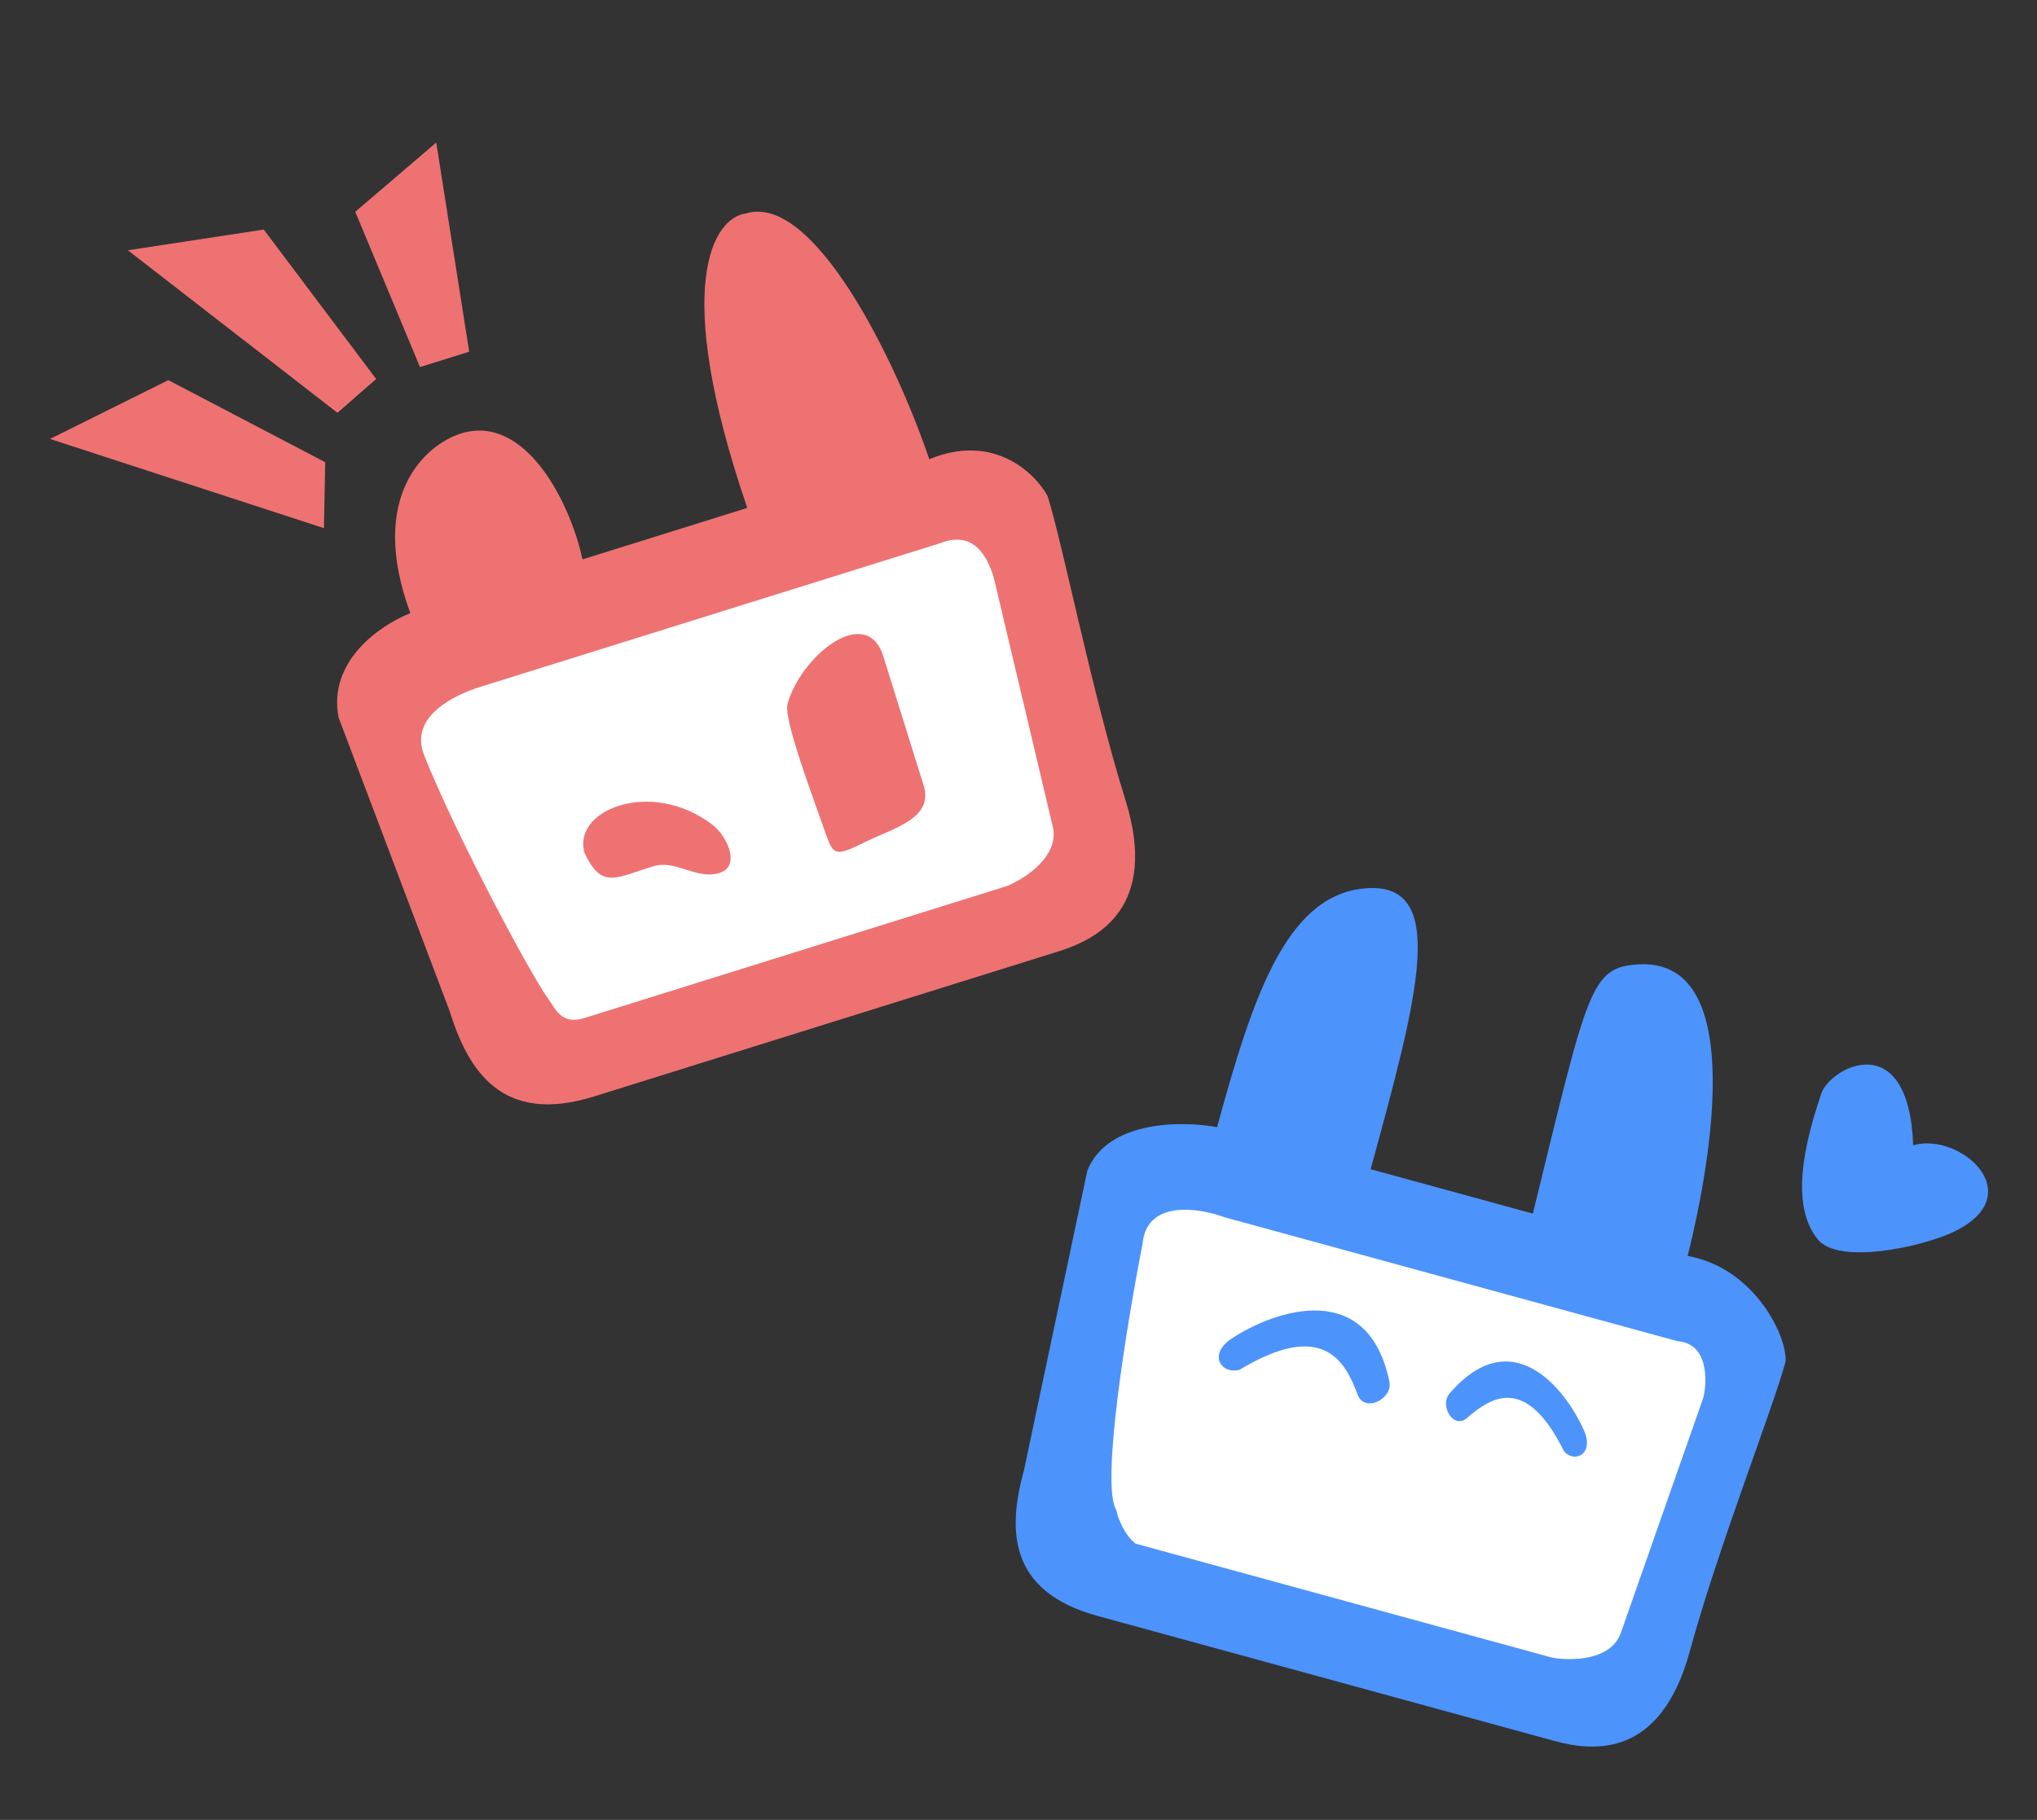 <svg width="263" height="235" viewBox="0 0 263 235" fill="none" xmlns="http://www.w3.org/2000/svg">
<rect x="0" y="0" width="263" height="235" fill="#333333" stroke="none"/>
<path d="M21.735 49.086L6.459 56.68L41.825 68.201L41.989 59.686L21.735 49.086Z" fill="#EE7272"/>
<path d="M43.569 53.305L16.512 32.319L34.055 29.642L48.567 48.94L43.569 53.305Z" fill="#EE7272"/>
<path d="M54.226 47.4L45.868 27.343L56.325 18.409L60.578 45.415L54.226 47.4Z" fill="#EE7272"/>
<path d="M58.041 130.531L43.716 92.65C42.321 85.469 48.889 80.808 52.978 79.177C47.387 63.998 55.011 57.385 59.523 55.975C67.739 53.408 73.548 64.641 75.212 72.231L96.48 65.587C86.553 36.529 92.206 28.133 96.274 27.568C104.975 24.85 115.545 46.231 119.982 59.302C128.248 55.874 133.611 61.039 135.259 64.05C137.267 70.476 140.962 89.392 145.298 103.271C149.634 117.149 141.81 121.245 136.654 122.856L76.717 141.581C64.695 145.337 60.405 138.096 58.041 130.531Z" fill="#EE7272"/>
<path d="M62.046 88.683L88.873 80.303L121.38 70.147C125.82 68.389 127.506 72.014 128.297 74.547L135.916 106.697C136.843 110.552 132.367 113.446 130.013 114.412L75.413 131.47C72.463 132.391 71.689 130.217 70.86 129.094C68.491 125.882 58.643 107.358 54.761 97.52C52.715 92.335 59.096 89.605 62.046 88.683Z" fill="white"/>
<path d="M114.052 84.769C111.873 77.792 103.244 84.801 101.646 91.052C101.376 93.293 104.413 101.451 106.552 107.493C107.595 110.437 107.778 110.668 111.505 108.821C115.435 106.875 120.598 105.72 119.239 101.373L114.052 84.769Z" fill="#EE7272"/>
<path d="M92.91 112.717C95.652 111.86 93.927 107.987 91.959 106.484C84.082 100.471 73.74 104.585 75.499 110.213C77.728 114.834 79.448 113.357 84.33 111.867C87.325 110.953 89.88 113.664 92.91 112.717Z" fill="#EE7272"/>
<path d="M132.221 189.787L140.385 151.173C143.017 144.548 152.926 144.743 157.138 145.556C161.607 129.224 165.893 115.815 175.982 114.738C187.21 113.54 183.133 128.44 176.965 150.981L197.909 156.712C205.043 127.65 205.264 124.794 211.744 124.524C225.29 123.96 221.133 149.124 217.901 162.183C226.486 163.716 230.767 172.505 230.536 175.842C228.804 182.17 221.89 199.634 218.15 213.301C214.41 226.969 205.836 226.215 200.759 224.826L141.735 208.674C129.895 205.435 130.182 197.238 132.221 189.787Z" fill="#4D93FC"/>
<path d="M158.143 157.197L184.561 164.426L216.574 173.186C220.507 173.463 220.454 178.133 219.936 180.433L209.282 210.819C208.016 214.469 202.821 214.491 200.382 214.045L146.613 199.332C145.076 198.112 144.315 195.928 144.127 194.988C142.07 191.761 145.531 170.729 147.519 160.617C148.017 154.892 154.809 155.951 158.143 157.197Z" fill="white"/>
<path d="M179.388 178.419C176.635 165.066 164.664 169.14 159.023 172.846C155.885 174.907 157.736 177.549 160.058 176.867C170.795 170.408 173.653 175.765 175.231 179.951C176.064 182.565 179.851 180.664 179.388 178.419Z" fill="#4D93FC"/>
<path d="M187.15 179.948C195.163 170.618 202.058 179.226 204.504 184.697C205.865 187.739 203.327 188.998 201.941 187.413C197.018 177.473 192.524 180.427 189.492 183.03C187.709 184.724 185.802 181.517 187.15 179.948Z" fill="#4D93FC"/>
<path d="M252.019 159.171C262.395 154.381 253.092 146.109 247.013 147.891C246.452 132.48 236.328 137.764 235.158 141.198C232.956 147.657 231.082 155.666 234.716 160.063C237.442 163.36 248.076 160.991 252.019 159.171Z" fill="#4D93FC"/>
</svg>
